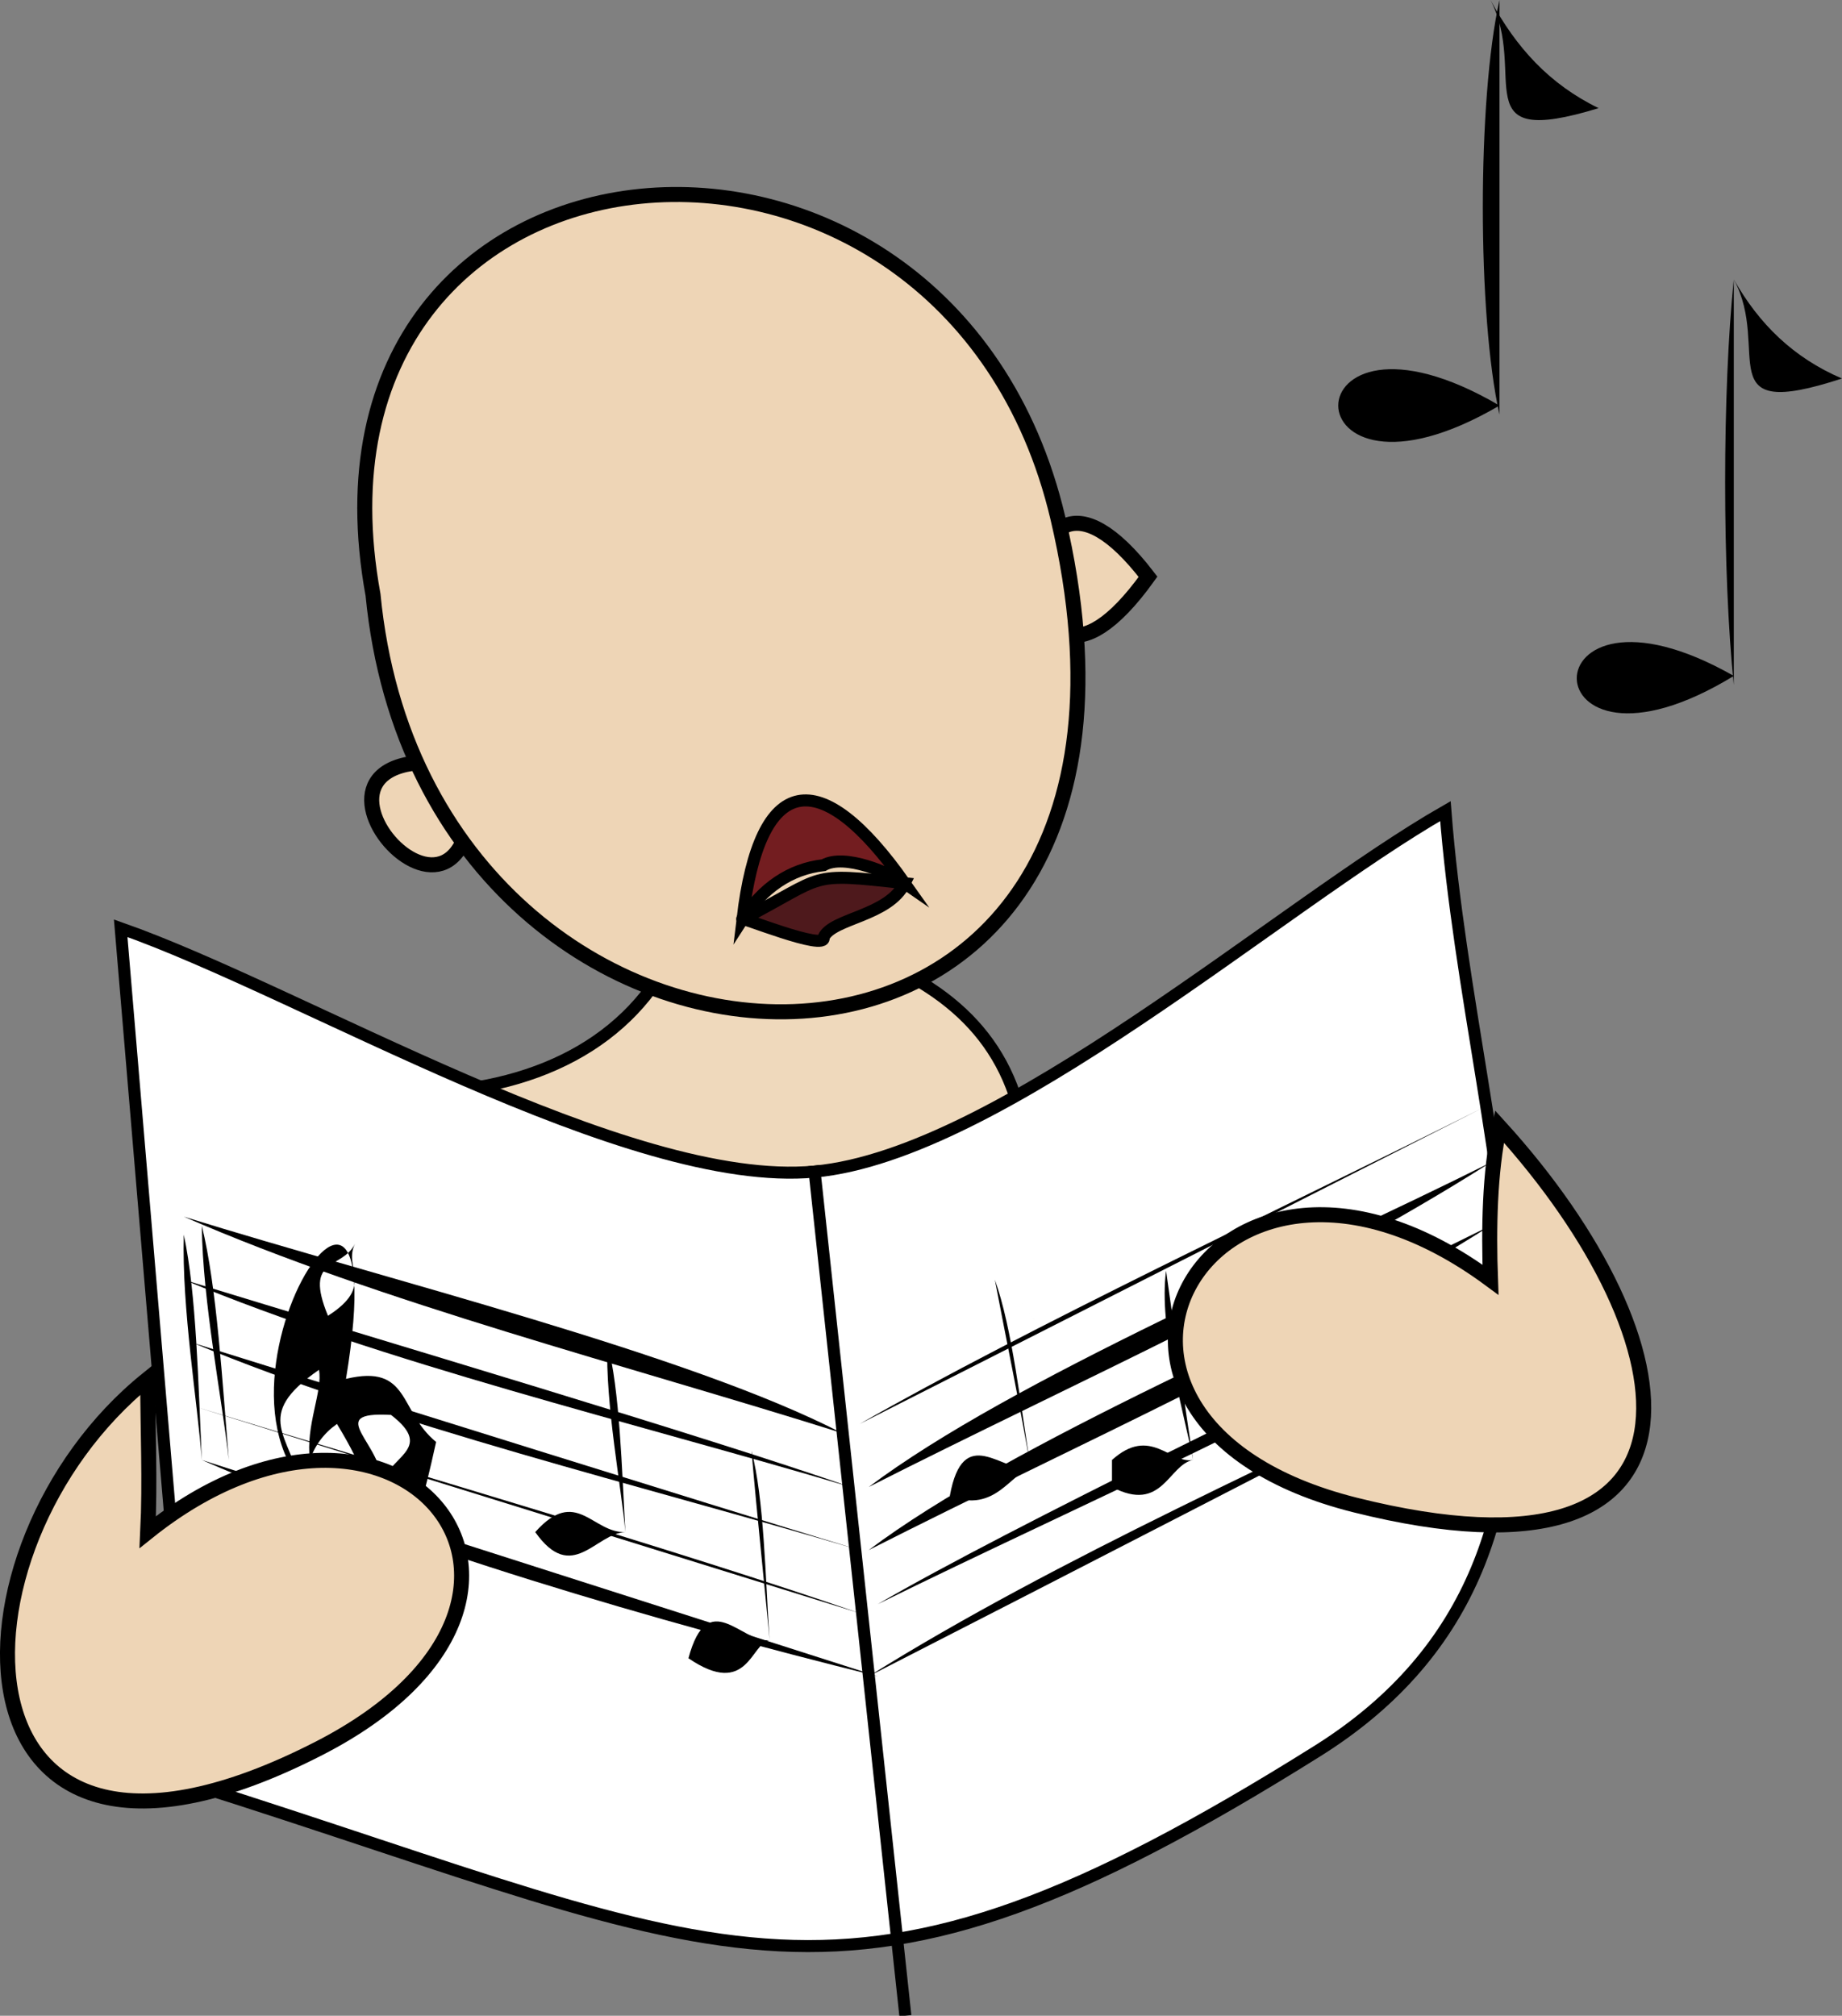 <svg xmlns="http://www.w3.org/2000/svg" xmlns:xlink="http://www.w3.org/1999/xlink" version="1.1" id="Layer_1" x="0px" y="0px" enable-background="new 0 0 822.05 841.89" xml:space="preserve" viewBox="334.85 337.14 153.3 167.75">
<rect x="334.85" y="337.14" width="153.3" height="167.75" fill="#808080" stroke="none"/>
<path fill-rule="evenodd" clip-rule="evenodd" fill="#EFD9BC" stroke="#000000" stroke-linecap="square" stroke-miterlimit="10" d="  M372.645,427.89c9.882-1.074,17.11-6.274,19.5-15c18.583,3.322,33.247,8.28,26.626,33.75  C407.756,489.012,353.221,456.03,372.645,427.89z"/>
<path fill-rule="evenodd" clip-rule="evenodd" fill="#FFFFFF" stroke="#000000" stroke-width="0.5" stroke-linecap="square" stroke-miterlimit="10" d="  M432.645,457.89c3.768,3.131,9.788,4.637,14.25,6.75c8.046-16.758,2.883-34.879-17.25-37.5c-13.721-1.786-23.375,17.917-36.75,9  c-30.339-20.226-58.956,6.802-35.25,39.75c3.046-6.491,8.505-12.649,10.5-19.5c-2.25,8.75-4.5,17.5-6.75,26.25c24.5,0,49,0,73.5,0  C434.162,474.582,434.4,465.778,432.645,457.89z"/>
<path fill-rule="evenodd" clip-rule="evenodd" fill="#731D20" stroke="#000000" stroke-width="0.5" stroke-linecap="square" stroke-miterlimit="10" d="  M411.645,408.39C395.48,433.819,390.896,388.521,411.645,408.39L411.645,408.39z"/>
<path fill-rule="evenodd" clip-rule="evenodd" d="M459.645,370.89C441.751,381.372,441.751,360.408,459.645,370.89L459.645,370.89z"/>
<path fill-rule="evenodd" clip-rule="evenodd" d="M459.645,371.64c-1.85-8.222-1.85-26.278,0-34.5  C459.645,348.64,459.645,360.14,459.645,371.64z"/>
<path fill-rule="evenodd" clip-rule="evenodd" d="M458.895,337.14c2.136,3.957,4.905,7.011,9,9  C456.53,349.621,462.09,343.335,458.895,337.14z"/>
<path fill-rule="evenodd" clip-rule="evenodd" d="M479.145,393.39C461.848,403.961,461.59,383.411,479.145,393.39L479.145,393.39z"/>
<path fill-rule="evenodd" clip-rule="evenodd" d="M479.145,394.14c-0.962-9.288-0.962-24.462,0-33.75  C479.145,371.64,479.145,382.89,479.145,394.14z"/>
<path fill-rule="evenodd" clip-rule="evenodd" d="M479.145,360.39c2.112,3.729,4.958,6.514,9,8.25  C476.907,372.319,482.322,366.274,479.145,360.39z"/>
<path fill-rule="evenodd" clip-rule="evenodd" d="M349.395,439.14C350.218,438.317,350.218,438.317,349.395,439.14L349.395,439.14z"/>
<path fill-rule="evenodd" clip-rule="evenodd" fill="#FFFFFF" stroke="#000000" stroke-linecap="square" stroke-miterlimit="10" d="  M350.895,485.64c-2-23.75-4-47.5-6-71.25c15.063,5.282,42.171,21.7,57.75,20.25c15.459-1.439,38.753-22.145,52.5-30  c2.284,29.693,16.04,61.486-10.649,78.217C404.482,507.94,396.204,499.978,350.895,485.64z"/>
<line fill="none" stroke="#000000" stroke-linecap="square" stroke-miterlimit="10" x1="402.645" y1="434.64" x2="410.145" y2="504.39"/>
<path fill-rule="evenodd" clip-rule="evenodd" d="M386.895,464.64c-2.477,0.093-4.428,4.354-7.5,0  C382.798,460.809,384.155,464.744,386.895,464.64z"/>
<path fill-rule="evenodd" clip-rule="evenodd" d="M386.895,464.64c-0.332-3.751-1.672-10.632-1.5-15.75  C386.432,452.791,386.605,459.446,386.895,464.64z"/>
<path fill-rule="evenodd" clip-rule="evenodd" d="M385.395,448.89C389.406,454.959,388.835,454.096,385.395,448.89L385.395,448.89z"/>
<path fill-rule="evenodd" clip-rule="evenodd" d="M398.895,473.64c-1.531,0.182-1.796,4.878-6.75,1.5  C393.773,469.091,396.583,473.915,398.895,473.64z"/>
<path fill-rule="evenodd" clip-rule="evenodd" d="M398.895,473.64c-0.148-1.906-1.101-11.015-1.5-15.75  C398.434,461.798,398.55,468.447,398.895,473.64z"/>
<path fill-rule="evenodd" clip-rule="evenodd" d="M398.145,457.89C401.353,464.321,400.876,463.367,398.145,457.89L398.145,457.89z"/>
<path fill-rule="evenodd" clip-rule="evenodd" d="M371.145,457.14c-3.117-2.541-2.143-6.531-7.5-5.25  c4.832-29.274-17.387,7.749,2.25,12c0.729-0.754-0.075,5.821-0.75,5.25c2.506-1.503-5.153-2.97-5.25-3  C366.188,475.326,369.04,466.79,371.145,457.14z M364.395,440.64c-1.019,2.074,1.693,3.479-2.25,6  C360.091,441.658,363.304,442.86,364.395,440.64z M359.895,460.89c-0.791-4.292-4.146-5.857,1.5-9.75  c0.341,1.737-1.141,4.685-0.75,7.5c0.421-1.237,1.171-2.237,2.25-3C367.835,463.846,362.494,458.958,359.895,460.89z   M366.645,460.89c0.295-3.536-5.08-6.321,0.75-6C371.238,457.856,366.855,458.372,366.645,460.89z"/>
<path fill-rule="evenodd" clip-rule="evenodd" d="M351.645,458.64c-0.351-4.74-1.674-12.639-1.5-18.75  C351.198,444.745,351.356,452.472,351.645,458.64z"/>
<path fill-rule="evenodd" clip-rule="evenodd" d="M353.895,458.64c-0.554-5.059-2.179-13.104-2.25-19.5  C352.907,444.276,353.358,452.211,353.895,458.64z"/>
<path fill-rule="evenodd" clip-rule="evenodd" d="M404.895,456.39c-12.704-6.565-37.742-12.714-54.75-18  C366.642,445.579,386.9,450.72,404.895,456.39z"/>
<path fill-rule="evenodd" clip-rule="evenodd" d="M407.895,476.64c-18.75-6-37.5-12-56.25-18  C368.411,465.946,389.384,472.053,407.895,476.64z"/>
<path fill-rule="evenodd" clip-rule="evenodd" d="M406.395,471.39c-15.08-5.238-37.719-11.797-55.5-17.25  C369.395,459.89,387.895,465.64,406.395,471.39z"/>
<path fill-rule="evenodd" clip-rule="evenodd" d="M406.395,466.14c-14.995-4.562-37.895-11.778-55.5-17.25  C367.634,455.857,388.161,460.719,406.395,466.14z"/>
<path fill-rule="evenodd" clip-rule="evenodd" d="M405.645,460.89c-12.272-4.28-38.59-12.064-55.5-17.25  C366.884,450.607,387.411,455.469,405.645,460.89z"/>
<path fill-rule="evenodd" clip-rule="evenodd" d="M406.395,455.64c13.926-7.962,35.13-17.94,51.75-26.25  C440.895,438.14,423.645,446.89,406.395,455.64z"/>
<path fill-rule="evenodd" clip-rule="evenodd" d="M407.145,476.64c15.87-9.927,35.146-18.322,52.5-27  C442.147,458.646,424.665,467.681,407.145,476.64z"/>
<path fill-rule="evenodd" clip-rule="evenodd" d="M407.895,470.64c11.294-6.57,35.952-18.351,51.75-26.25  C444.031,454.076,424.994,462.214,407.895,470.64z"/>
<path fill-rule="evenodd" clip-rule="evenodd" d="M407.145,466.14c11.935-8.975,35.529-18.89,51.75-27  C443.271,449.057,424.252,457.462,407.145,466.14z"/>
<path fill-rule="evenodd" clip-rule="evenodd" d="M407.145,460.89c11.935-8.975,35.529-18.89,51.75-27  C443.271,443.807,424.252,452.212,407.145,460.89z"/>
<path fill-rule="evenodd" clip-rule="evenodd" d="M420.645,459.39c-1.646,0.217-2.909,3.737-6.748,2.25  C415.006,455.486,418.291,459.7,420.645,459.39z"/>
<path fill-rule="evenodd" clip-rule="evenodd" d="M420.645,459.39c-0.902-5.266-2-10.502-3-15.75  C419.088,447.64,419.799,454.169,420.645,459.39z"/>
<path fill-rule="evenodd" clip-rule="evenodd" d="M418.395,443.64C422.463,448.958,421.708,447.97,418.395,443.64L418.395,443.64z"/>
<path fill-rule="evenodd" clip-rule="evenodd" d="M434.145,458.64c-2.057,0.383-2.545,4.465-6.75,2.25c0-0.75,0-1.5,0-2.25  C430.576,455.77,432.259,458.991,434.145,458.64z"/>
<path fill-rule="evenodd" clip-rule="evenodd" d="M434.145,458.64c-0.766-4.058-2.881-10.917-2.25-15.75  C432.645,448.139,433.343,453.398,434.145,458.64z"/>
<path fill-rule="evenodd" clip-rule="evenodd" d="M431.145,442.89C435.807,449.208,435.034,448.161,431.145,442.89L431.145,442.89z"/>
<path fill-rule="evenodd" clip-rule="evenodd" fill="#EED5B6" stroke="#000000" stroke-width="1.25" stroke-linecap="square" stroke-miterlimit="10" d="  M374.145,400.89C375.143,420.938,354.843,397.59,374.145,400.89L374.145,400.89z"/>
<path fill-rule="evenodd" clip-rule="evenodd" fill="#EED5B6" stroke="#000000" stroke-width="1.25" stroke-linecap="square" stroke-miterlimit="10" d="  M430.395,385.14C418.505,401.697,418.336,369.42,430.395,385.14L430.395,385.14z"/>
<path fill-rule="evenodd" clip-rule="evenodd" fill="#EED5B6" stroke="#000000" stroke-width="1.25" stroke-linecap="square" stroke-miterlimit="10" d="  M365.895,386.64c4.501,46.441,69.835,48.175,57-6.375C413.656,341.004,358.457,345.964,365.895,386.64z"/>
<path fill-rule="evenodd" clip-rule="evenodd" fill="#731D20" stroke="#000000" stroke-linecap="square" stroke-miterlimit="10" d="  M403.395,409.14c1.749-0.995,5.543,0.66,6.75,1.5c-7.052-9.997-12.065-9.212-13.5,3C398.295,411.05,400.624,409.441,403.395,409.14z  "/>
<path fill-rule="evenodd" clip-rule="evenodd" fill="#4E191C" stroke="#000000" stroke-linecap="square" stroke-miterlimit="10" d="  M403.395,415.14c0.744-1.606,5.386-1.737,6.75-4.5c-8.216-0.917-6.428-0.667-13.5,3C396.109,413.268,403.731,416.385,403.395,415.14  z"/>
<path fill-rule="evenodd" clip-rule="evenodd" fill="#EED5B6" stroke="#000000" stroke-width="1.25" stroke-linecap="square" stroke-miterlimit="10" d="  M458.895,443.64c-0.155-4.291-0.068-8.929,0.75-12.75c16.358,17.992,19.2,39.3-12,31.5  C419.48,455.349,435.549,426.367,458.895,443.64z"/>
<path fill-rule="evenodd" clip-rule="evenodd" fill="#EED5B6" stroke="#000000" stroke-width="1.25" stroke-linecap="square" stroke-miterlimit="10" d="  M347.145,464.64c0.206-4.228,0-8.516,0-12.75c-17.485,14.072-17.314,46.934,14.25,30.75  C386.038,470.005,367.876,448.041,347.145,464.64z"/>
</svg>